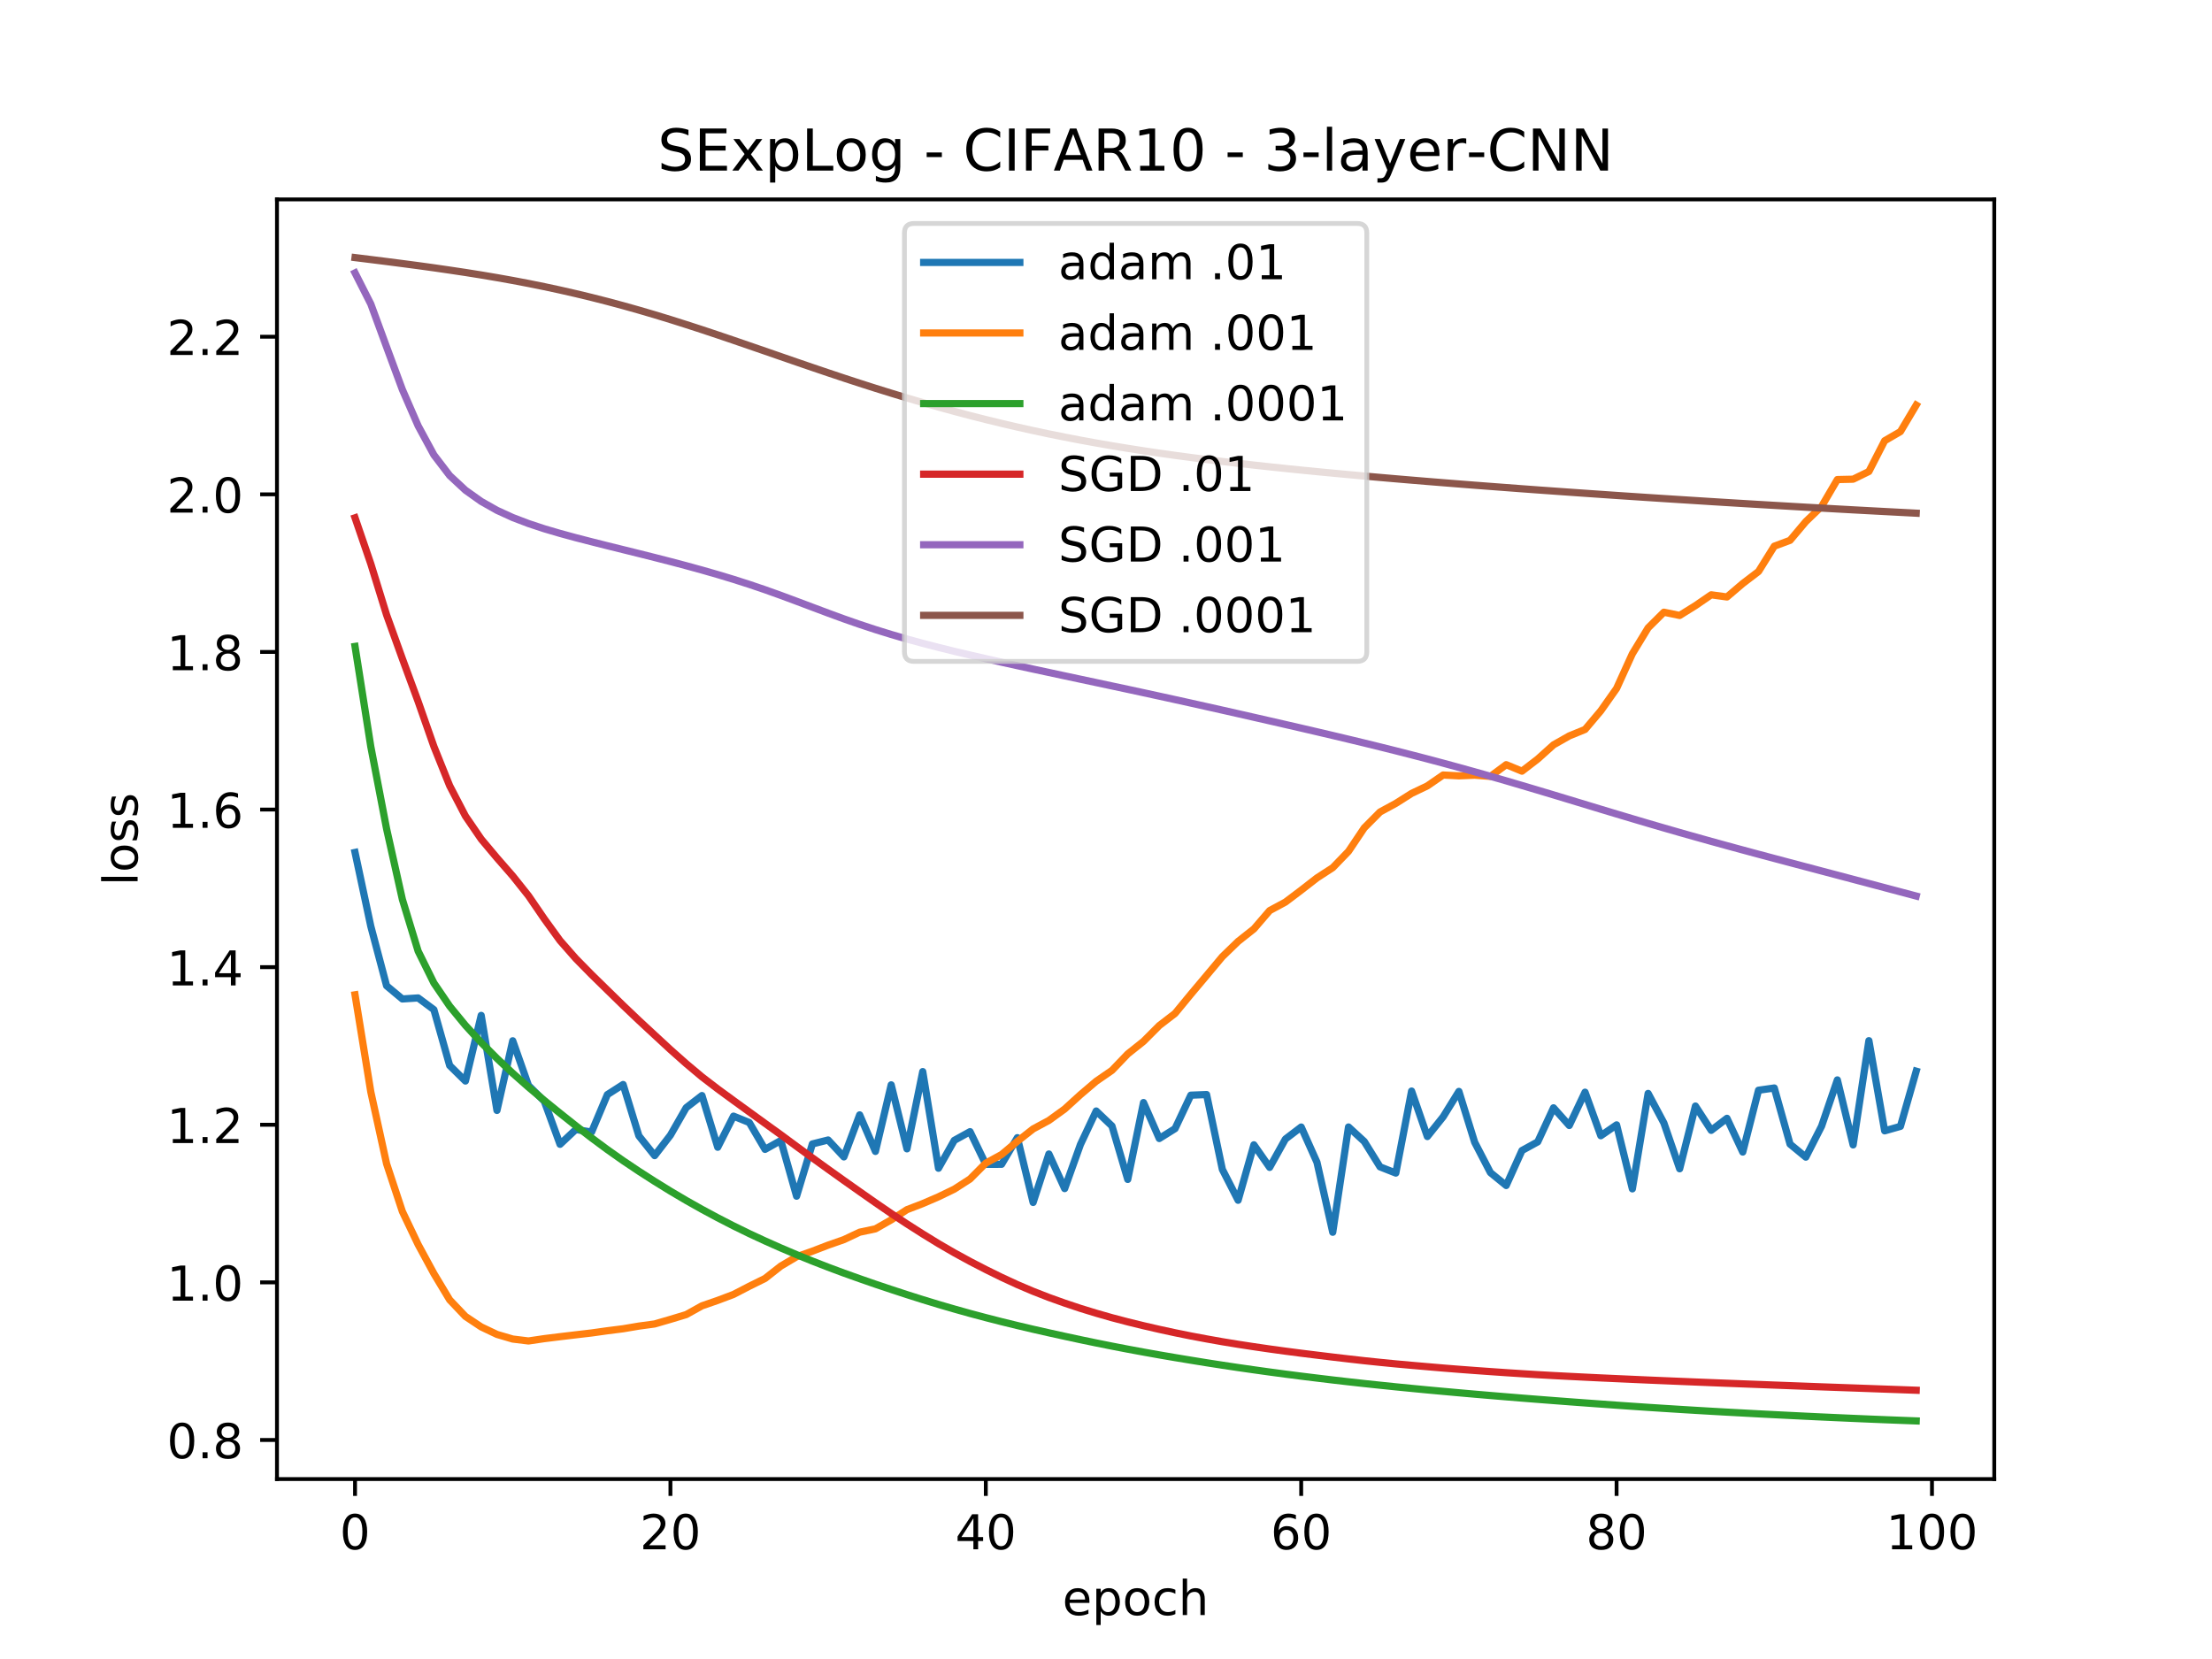 <?xml version="1.0" encoding="utf-8" standalone="no"?>
<!DOCTYPE svg PUBLIC "-//W3C//DTD SVG 1.1//EN"
  "http://www.w3.org/Graphics/SVG/1.1/DTD/svg11.dtd">
<!-- Created with matplotlib (http://matplotlib.org/) -->
<svg height="345pt" version="1.1" viewBox="0 0 460 345" width="460pt" xmlns="http://www.w3.org/2000/svg" xmlns:xlink="http://www.w3.org/1999/xlink">
 <defs>
  <style type="text/css">
*{stroke-linecap:butt;stroke-linejoin:round;}
  </style>
 </defs>
 <g id="figure_1">
  <g id="patch_1">
   <path d="M 0 345.6 
L 460.8 345.6 
L 460.8 0 
L 0 0 
z
" style="fill:#ffffff;"/>
  </g>
  <g id="axes_1">
   <g id="patch_2">
    <path d="M 57.6 307.584 
L 414.72 307.584 
L 414.72 41.472 
L 57.6 41.472 
z
" style="fill:#ffffff;"/>
   </g>
   <g id="matplotlib.axis_1">
    <g id="xtick_1">
     <g id="line2d_1">
      <defs>
       <path d="M 0 0 
L 0 3.5 
" id="m1a4df309e3" style="stroke:#000000;stroke-width:0.8;"/>
      </defs>
      <g>
       <use style="stroke:#000000;stroke-width:0.8;" x="73.833" xlink:href="#m1a4df309e3" y="307.584"/>
      </g>
     </g>
     <g id="text_1">
      <!-- 0 -->
      <defs>
       <path d="M 31.781 66.406 
Q 24.172 66.406 20.328 58.906 
Q 16.5 51.422 16.5 36.375 
Q 16.5 21.391 20.328 13.891 
Q 24.172 6.391 31.781 6.391 
Q 39.453 6.391 43.281 13.891 
Q 47.125 21.391 47.125 36.375 
Q 47.125 51.422 43.281 58.906 
Q 39.453 66.406 31.781 66.406 
z
M 31.781 74.219 
Q 44.047 74.219 50.516 64.516 
Q 56.984 54.828 56.984 36.375 
Q 56.984 17.969 50.516 8.266 
Q 44.047 -1.422 31.781 -1.422 
Q 19.531 -1.422 13.062 8.266 
Q 6.594 17.969 6.594 36.375 
Q 6.594 54.828 13.062 64.516 
Q 19.531 74.219 31.781 74.219 
z
" id="DejaVuSans-30"/>
      </defs>
      <g transform="translate(70.651 322.182)scale(0.1 -0.1)">
       <use xlink:href="#DejaVuSans-30"/>
      </g>
     </g>
    </g>
    <g id="xtick_2">
     <g id="line2d_2">
      <g>
       <use style="stroke:#000000;stroke-width:0.8;" x="139.42" xlink:href="#m1a4df309e3" y="307.584"/>
      </g>
     </g>
     <g id="text_2">
      <!-- 20 -->
      <defs>
       <path d="M 19.188 8.297 
L 53.609 8.297 
L 53.609 0 
L 7.328 0 
L 7.328 8.297 
Q 12.938 14.109 22.625 23.891 
Q 32.328 33.688 34.812 36.531 
Q 39.547 41.844 41.422 45.531 
Q 43.312 49.219 43.312 52.781 
Q 43.312 58.594 39.234 62.25 
Q 35.156 65.922 28.609 65.922 
Q 23.969 65.922 18.812 64.312 
Q 13.672 62.703 7.812 59.422 
L 7.812 69.391 
Q 13.766 71.781 18.938 73 
Q 24.125 74.219 28.422 74.219 
Q 39.75 74.219 46.484 68.547 
Q 53.219 62.891 53.219 53.422 
Q 53.219 48.922 51.531 44.891 
Q 49.859 40.875 45.406 35.406 
Q 44.188 33.984 37.641 27.219 
Q 31.109 20.453 19.188 8.297 
z
" id="DejaVuSans-32"/>
      </defs>
      <g transform="translate(133.057 322.182)scale(0.1 -0.1)">
       <use xlink:href="#DejaVuSans-32"/>
       <use x="63.623" xlink:href="#DejaVuSans-30"/>
      </g>
     </g>
    </g>
    <g id="xtick_3">
     <g id="line2d_3">
      <g>
       <use style="stroke:#000000;stroke-width:0.8;" x="205.006" xlink:href="#m1a4df309e3" y="307.584"/>
      </g>
     </g>
     <g id="text_3">
      <!-- 40 -->
      <defs>
       <path d="M 37.797 64.312 
L 12.891 25.391 
L 37.797 25.391 
z
M 35.203 72.906 
L 47.609 72.906 
L 47.609 25.391 
L 58.016 25.391 
L 58.016 17.188 
L 47.609 17.188 
L 47.609 0 
L 37.797 0 
L 37.797 17.188 
L 4.891 17.188 
L 4.891 26.703 
z
" id="DejaVuSans-34"/>
      </defs>
      <g transform="translate(198.644 322.182)scale(0.1 -0.1)">
       <use xlink:href="#DejaVuSans-34"/>
       <use x="63.623" xlink:href="#DejaVuSans-30"/>
      </g>
     </g>
    </g>
    <g id="xtick_4">
     <g id="line2d_4">
      <g>
       <use style="stroke:#000000;stroke-width:0.8;" x="270.593" xlink:href="#m1a4df309e3" y="307.584"/>
      </g>
     </g>
     <g id="text_4">
      <!-- 60 -->
      <defs>
       <path d="M 33.016 40.375 
Q 26.375 40.375 22.484 35.828 
Q 18.609 31.297 18.609 23.391 
Q 18.609 15.531 22.484 10.953 
Q 26.375 6.391 33.016 6.391 
Q 39.656 6.391 43.531 10.953 
Q 47.406 15.531 47.406 23.391 
Q 47.406 31.297 43.531 35.828 
Q 39.656 40.375 33.016 40.375 
z
M 52.594 71.297 
L 52.594 62.312 
Q 48.875 64.062 45.094 64.984 
Q 41.312 65.922 37.594 65.922 
Q 27.828 65.922 22.672 59.328 
Q 17.531 52.734 16.797 39.406 
Q 19.672 43.656 24.016 45.922 
Q 28.375 48.188 33.594 48.188 
Q 44.578 48.188 50.953 41.516 
Q 57.328 34.859 57.328 23.391 
Q 57.328 12.156 50.688 5.359 
Q 44.047 -1.422 33.016 -1.422 
Q 20.359 -1.422 13.672 8.266 
Q 6.984 17.969 6.984 36.375 
Q 6.984 53.656 15.188 63.938 
Q 23.391 74.219 37.203 74.219 
Q 40.922 74.219 44.703 73.484 
Q 48.484 72.75 52.594 71.297 
z
" id="DejaVuSans-36"/>
      </defs>
      <g transform="translate(264.231 322.182)scale(0.1 -0.1)">
       <use xlink:href="#DejaVuSans-36"/>
       <use x="63.623" xlink:href="#DejaVuSans-30"/>
      </g>
     </g>
    </g>
    <g id="xtick_5">
     <g id="line2d_5">
      <g>
       <use style="stroke:#000000;stroke-width:0.8;" x="336.18" xlink:href="#m1a4df309e3" y="307.584"/>
      </g>
     </g>
     <g id="text_5">
      <!-- 80 -->
      <defs>
       <path d="M 31.781 34.625 
Q 24.75 34.625 20.719 30.859 
Q 16.703 27.094 16.703 20.516 
Q 16.703 13.922 20.719 10.156 
Q 24.75 6.391 31.781 6.391 
Q 38.812 6.391 42.859 10.172 
Q 46.922 13.969 46.922 20.516 
Q 46.922 27.094 42.891 30.859 
Q 38.875 34.625 31.781 34.625 
z
M 21.922 38.812 
Q 15.578 40.375 12.031 44.719 
Q 8.5 49.078 8.5 55.328 
Q 8.5 64.062 14.719 69.141 
Q 20.953 74.219 31.781 74.219 
Q 42.672 74.219 48.875 69.141 
Q 55.078 64.062 55.078 55.328 
Q 55.078 49.078 51.531 44.719 
Q 48 40.375 41.703 38.812 
Q 48.828 37.156 52.797 32.312 
Q 56.781 27.484 56.781 20.516 
Q 56.781 9.906 50.312 4.234 
Q 43.844 -1.422 31.781 -1.422 
Q 19.734 -1.422 13.25 4.234 
Q 6.781 9.906 6.781 20.516 
Q 6.781 27.484 10.781 32.312 
Q 14.797 37.156 21.922 38.812 
z
M 18.312 54.391 
Q 18.312 48.734 21.844 45.562 
Q 25.391 42.391 31.781 42.391 
Q 38.141 42.391 41.719 45.562 
Q 45.312 48.734 45.312 54.391 
Q 45.312 60.062 41.719 63.234 
Q 38.141 66.406 31.781 66.406 
Q 25.391 66.406 21.844 63.234 
Q 18.312 60.062 18.312 54.391 
z
" id="DejaVuSans-38"/>
      </defs>
      <g transform="translate(329.817 322.182)scale(0.1 -0.1)">
       <use xlink:href="#DejaVuSans-38"/>
       <use x="63.623" xlink:href="#DejaVuSans-30"/>
      </g>
     </g>
    </g>
    <g id="xtick_6">
     <g id="line2d_6">
      <g>
       <use style="stroke:#000000;stroke-width:0.8;" x="401.767" xlink:href="#m1a4df309e3" y="307.584"/>
      </g>
     </g>
     <g id="text_6">
      <!-- 100 -->
      <defs>
       <path d="M 12.406 8.297 
L 28.516 8.297 
L 28.516 63.922 
L 10.984 60.406 
L 10.984 69.391 
L 28.422 72.906 
L 38.281 72.906 
L 38.281 8.297 
L 54.391 8.297 
L 54.391 0 
L 12.406 0 
z
" id="DejaVuSans-31"/>
      </defs>
      <g transform="translate(392.223 322.182)scale(0.1 -0.1)">
       <use xlink:href="#DejaVuSans-31"/>
       <use x="63.623" xlink:href="#DejaVuSans-30"/>
       <use x="127.246" xlink:href="#DejaVuSans-30"/>
      </g>
     </g>
    </g>
    <g id="text_7">
     <!-- epoch -->
     <defs>
      <path d="M 56.203 29.594 
L 56.203 25.203 
L 14.891 25.203 
Q 15.484 15.922 20.484 11.062 
Q 25.484 6.203 34.422 6.203 
Q 39.594 6.203 44.453 7.469 
Q 49.312 8.734 54.109 11.281 
L 54.109 2.781 
Q 49.266 0.734 44.188 -0.344 
Q 39.109 -1.422 33.891 -1.422 
Q 20.797 -1.422 13.156 6.188 
Q 5.516 13.812 5.516 26.812 
Q 5.516 40.234 12.766 48.109 
Q 20.016 56 32.328 56 
Q 43.359 56 49.781 48.891 
Q 56.203 41.797 56.203 29.594 
z
M 47.219 32.234 
Q 47.125 39.594 43.094 43.984 
Q 39.062 48.391 32.422 48.391 
Q 24.906 48.391 20.391 44.141 
Q 15.875 39.891 15.188 32.172 
z
" id="DejaVuSans-65"/>
      <path d="M 18.109 8.203 
L 18.109 -20.797 
L 9.078 -20.797 
L 9.078 54.688 
L 18.109 54.688 
L 18.109 46.391 
Q 20.953 51.266 25.266 53.625 
Q 29.594 56 35.594 56 
Q 45.562 56 51.781 48.094 
Q 58.016 40.188 58.016 27.297 
Q 58.016 14.406 51.781 6.484 
Q 45.562 -1.422 35.594 -1.422 
Q 29.594 -1.422 25.266 0.953 
Q 20.953 3.328 18.109 8.203 
z
M 48.688 27.297 
Q 48.688 37.203 44.609 42.844 
Q 40.531 48.484 33.406 48.484 
Q 26.266 48.484 22.188 42.844 
Q 18.109 37.203 18.109 27.297 
Q 18.109 17.391 22.188 11.75 
Q 26.266 6.109 33.406 6.109 
Q 40.531 6.109 44.609 11.75 
Q 48.688 17.391 48.688 27.297 
z
" id="DejaVuSans-70"/>
      <path d="M 30.609 48.391 
Q 23.391 48.391 19.188 42.75 
Q 14.984 37.109 14.984 27.297 
Q 14.984 17.484 19.156 11.844 
Q 23.344 6.203 30.609 6.203 
Q 37.797 6.203 41.984 11.859 
Q 46.188 17.531 46.188 27.297 
Q 46.188 37.016 41.984 42.703 
Q 37.797 48.391 30.609 48.391 
z
M 30.609 56 
Q 42.328 56 49.016 48.375 
Q 55.719 40.766 55.719 27.297 
Q 55.719 13.875 49.016 6.219 
Q 42.328 -1.422 30.609 -1.422 
Q 18.844 -1.422 12.172 6.219 
Q 5.516 13.875 5.516 27.297 
Q 5.516 40.766 12.172 48.375 
Q 18.844 56 30.609 56 
z
" id="DejaVuSans-6f"/>
      <path d="M 48.781 52.594 
L 48.781 44.188 
Q 44.969 46.297 41.141 47.344 
Q 37.312 48.391 33.406 48.391 
Q 24.656 48.391 19.812 42.844 
Q 14.984 37.312 14.984 27.297 
Q 14.984 17.281 19.812 11.734 
Q 24.656 6.203 33.406 6.203 
Q 37.312 6.203 41.141 7.25 
Q 44.969 8.297 48.781 10.406 
L 48.781 2.094 
Q 45.016 0.344 40.984 -0.531 
Q 36.969 -1.422 32.422 -1.422 
Q 20.062 -1.422 12.781 6.344 
Q 5.516 14.109 5.516 27.297 
Q 5.516 40.672 12.859 48.328 
Q 20.219 56 33.016 56 
Q 37.156 56 41.109 55.141 
Q 45.062 54.297 48.781 52.594 
z
" id="DejaVuSans-63"/>
      <path d="M 54.891 33.016 
L 54.891 0 
L 45.906 0 
L 45.906 32.719 
Q 45.906 40.484 42.875 44.328 
Q 39.844 48.188 33.797 48.188 
Q 26.516 48.188 22.312 43.547 
Q 18.109 38.922 18.109 30.906 
L 18.109 0 
L 9.078 0 
L 9.078 75.984 
L 18.109 75.984 
L 18.109 46.188 
Q 21.344 51.125 25.703 53.562 
Q 30.078 56 35.797 56 
Q 45.219 56 50.047 50.172 
Q 54.891 44.344 54.891 33.016 
z
" id="DejaVuSans-68"/>
     </defs>
     <g transform="translate(220.932 335.861)scale(0.1 -0.1)">
      <use xlink:href="#DejaVuSans-65"/>
      <use x="61.523" xlink:href="#DejaVuSans-70"/>
      <use x="125" xlink:href="#DejaVuSans-6f"/>
      <use x="186.182" xlink:href="#DejaVuSans-63"/>
      <use x="241.162" xlink:href="#DejaVuSans-68"/>
     </g>
    </g>
   </g>
   <g id="matplotlib.axis_2">
    <g id="ytick_1">
     <g id="line2d_7">
      <defs>
       <path d="M 0 0 
L -3.5 0 
" id="m8716717cbb" style="stroke:#000000;stroke-width:0.8;"/>
      </defs>
      <g>
       <use style="stroke:#000000;stroke-width:0.8;" x="57.6" xlink:href="#m8716717cbb" y="299.454"/>
      </g>
     </g>
     <g id="text_8">
      <!-- 0.8 -->
      <defs>
       <path d="M 10.688 12.406 
L 21 12.406 
L 21 0 
L 10.688 0 
z
" id="DejaVuSans-2e"/>
      </defs>
      <g transform="translate(34.697 303.253)scale(0.1 -0.1)">
       <use xlink:href="#DejaVuSans-30"/>
       <use x="63.623" xlink:href="#DejaVuSans-2e"/>
       <use x="95.41" xlink:href="#DejaVuSans-38"/>
      </g>
     </g>
    </g>
    <g id="ytick_2">
     <g id="line2d_8">
      <g>
       <use style="stroke:#000000;stroke-width:0.8;" x="57.6" xlink:href="#m8716717cbb" y="266.678"/>
      </g>
     </g>
     <g id="text_9">
      <!-- 1.0 -->
      <g transform="translate(34.697 270.477)scale(0.1 -0.1)">
       <use xlink:href="#DejaVuSans-31"/>
       <use x="63.623" xlink:href="#DejaVuSans-2e"/>
       <use x="95.41" xlink:href="#DejaVuSans-30"/>
      </g>
     </g>
    </g>
    <g id="ytick_3">
     <g id="line2d_9">
      <g>
       <use style="stroke:#000000;stroke-width:0.8;" x="57.6" xlink:href="#m8716717cbb" y="233.902"/>
      </g>
     </g>
     <g id="text_10">
      <!-- 1.2 -->
      <g transform="translate(34.697 237.701)scale(0.1 -0.1)">
       <use xlink:href="#DejaVuSans-31"/>
       <use x="63.623" xlink:href="#DejaVuSans-2e"/>
       <use x="95.41" xlink:href="#DejaVuSans-32"/>
      </g>
     </g>
    </g>
    <g id="ytick_4">
     <g id="line2d_10">
      <g>
       <use style="stroke:#000000;stroke-width:0.8;" x="57.6" xlink:href="#m8716717cbb" y="201.126"/>
      </g>
     </g>
     <g id="text_11">
      <!-- 1.4 -->
      <g transform="translate(34.697 204.925)scale(0.1 -0.1)">
       <use xlink:href="#DejaVuSans-31"/>
       <use x="63.623" xlink:href="#DejaVuSans-2e"/>
       <use x="95.41" xlink:href="#DejaVuSans-34"/>
      </g>
     </g>
    </g>
    <g id="ytick_5">
     <g id="line2d_11">
      <g>
       <use style="stroke:#000000;stroke-width:0.8;" x="57.6" xlink:href="#m8716717cbb" y="168.35"/>
      </g>
     </g>
     <g id="text_12">
      <!-- 1.6 -->
      <g transform="translate(34.697 172.149)scale(0.1 -0.1)">
       <use xlink:href="#DejaVuSans-31"/>
       <use x="63.623" xlink:href="#DejaVuSans-2e"/>
       <use x="95.41" xlink:href="#DejaVuSans-36"/>
      </g>
     </g>
    </g>
    <g id="ytick_6">
     <g id="line2d_12">
      <g>
       <use style="stroke:#000000;stroke-width:0.8;" x="57.6" xlink:href="#m8716717cbb" y="135.574"/>
      </g>
     </g>
     <g id="text_13">
      <!-- 1.8 -->
      <g transform="translate(34.697 139.374)scale(0.1 -0.1)">
       <use xlink:href="#DejaVuSans-31"/>
       <use x="63.623" xlink:href="#DejaVuSans-2e"/>
       <use x="95.41" xlink:href="#DejaVuSans-38"/>
      </g>
     </g>
    </g>
    <g id="ytick_7">
     <g id="line2d_13">
      <g>
       <use style="stroke:#000000;stroke-width:0.8;" x="57.6" xlink:href="#m8716717cbb" y="102.798"/>
      </g>
     </g>
     <g id="text_14">
      <!-- 2.0 -->
      <g transform="translate(34.697 106.598)scale(0.1 -0.1)">
       <use xlink:href="#DejaVuSans-32"/>
       <use x="63.623" xlink:href="#DejaVuSans-2e"/>
       <use x="95.41" xlink:href="#DejaVuSans-30"/>
      </g>
     </g>
    </g>
    <g id="ytick_8">
     <g id="line2d_14">
      <g>
       <use style="stroke:#000000;stroke-width:0.8;" x="57.6" xlink:href="#m8716717cbb" y="70.023"/>
      </g>
     </g>
     <g id="text_15">
      <!-- 2.2 -->
      <g transform="translate(34.697 73.822)scale(0.1 -0.1)">
       <use xlink:href="#DejaVuSans-32"/>
       <use x="63.623" xlink:href="#DejaVuSans-2e"/>
       <use x="95.41" xlink:href="#DejaVuSans-32"/>
      </g>
     </g>
    </g>
    <g id="text_16">
     <!-- loss -->
     <defs>
      <path d="M 9.422 75.984 
L 18.406 75.984 
L 18.406 0 
L 9.422 0 
z
" id="DejaVuSans-6c"/>
      <path d="M 44.281 53.078 
L 44.281 44.578 
Q 40.484 46.531 36.375 47.5 
Q 32.281 48.484 27.875 48.484 
Q 21.188 48.484 17.844 46.438 
Q 14.5 44.391 14.5 40.281 
Q 14.5 37.156 16.891 35.375 
Q 19.281 33.594 26.516 31.984 
L 29.594 31.297 
Q 39.156 29.25 43.188 25.516 
Q 47.219 21.781 47.219 15.094 
Q 47.219 7.469 41.188 3.016 
Q 35.156 -1.422 24.609 -1.422 
Q 20.219 -1.422 15.453 -0.562 
Q 10.688 0.297 5.422 2 
L 5.422 11.281 
Q 10.406 8.688 15.234 7.391 
Q 20.062 6.109 24.812 6.109 
Q 31.156 6.109 34.562 8.281 
Q 37.984 10.453 37.984 14.406 
Q 37.984 18.062 35.516 20.016 
Q 33.062 21.969 24.703 23.781 
L 21.578 24.516 
Q 13.234 26.266 9.516 29.906 
Q 5.812 33.547 5.812 39.891 
Q 5.812 47.609 11.281 51.797 
Q 16.75 56 26.812 56 
Q 31.781 56 36.172 55.266 
Q 40.578 54.547 44.281 53.078 
z
" id="DejaVuSans-73"/>
     </defs>
     <g transform="translate(28.617 184.186)rotate(-90)scale(0.1 -0.1)">
      <use xlink:href="#DejaVuSans-6c"/>
      <use x="27.783" xlink:href="#DejaVuSans-6f"/>
      <use x="88.965" xlink:href="#DejaVuSans-73"/>
      <use x="141.064" xlink:href="#DejaVuSans-73"/>
     </g>
    </g>
   </g>
   <g id="line2d_15">
    <path clip-path="url(#p2139966103)" d="M 73.833 177.268 
L 77.112 192.624 
L 80.391 204.999 
L 83.671 207.74 
L 86.95 207.528 
L 90.229 209.965 
L 93.509 221.579 
L 96.788 224.807 
L 100.067 211.158 
L 103.347 230.92 
L 106.626 216.437 
L 109.905 225.737 
L 113.185 229.001 
L 116.464 237.968 
L 119.743 234.886 
L 123.023 235.421 
L 126.302 227.634 
L 129.581 225.53 
L 132.861 236.214 
L 136.14 240.318 
L 139.42 236.07 
L 142.699 230.351 
L 145.978 227.826 
L 149.258 238.579 
L 152.537 232.107 
L 155.816 233.435 
L 159.096 239.021 
L 162.375 237.181 
L 165.654 248.755 
L 168.934 237.893 
L 172.213 237.069 
L 175.492 240.586 
L 178.772 231.847 
L 182.051 239.443 
L 185.33 225.601 
L 188.61 238.908 
L 191.889 222.844 
L 195.168 242.945 
L 198.448 237.147 
L 201.727 235.335 
L 205.006 242.128 
L 208.286 242.123 
L 211.565 236.586 
L 214.844 250.058 
L 218.124 239.977 
L 221.403 247.176 
L 224.682 238.014 
L 227.962 231.04 
L 231.241 234.16 
L 234.52 245.268 
L 237.8 229.284 
L 241.079 236.76 
L 244.358 234.709 
L 247.638 227.75 
L 250.917 227.617 
L 254.196 243.187 
L 257.476 249.604 
L 260.755 238.071 
L 264.034 242.766 
L 267.314 236.872 
L 270.593 234.372 
L 273.872 241.706 
L 277.152 256.258 
L 280.431 234.363 
L 283.71 237.382 
L 286.99 242.658 
L 290.269 243.947 
L 293.548 226.893 
L 296.828 236.351 
L 300.107 232.254 
L 303.386 226.968 
L 306.666 237.539 
L 309.945 243.856 
L 313.224 246.533 
L 316.504 239.258 
L 319.783 237.458 
L 323.062 230.378 
L 326.342 234.052 
L 329.621 227.129 
L 332.9 236.185 
L 336.18 233.923 
L 339.459 247.233 
L 342.739 227.386 
L 346.018 233.538 
L 349.297 243.056 
L 352.577 230.009 
L 355.856 235.063 
L 359.135 232.563 
L 362.415 239.576 
L 365.694 226.72 
L 368.973 226.255 
L 372.253 237.929 
L 375.532 240.632 
L 378.811 234.187 
L 382.091 224.575 
L 385.37 238.091 
L 388.649 216.415 
L 391.929 235.165 
L 395.208 234.235 
L 398.487 222.758 
" style="fill:none;stroke:#1f77b4;stroke-linecap:square;stroke-width:1.5;"/>
   </g>
   <g id="line2d_16">
    <path clip-path="url(#p2139966103)" d="M 73.833 206.878 
L 77.112 227.069 
L 80.391 242.005 
L 83.671 251.93 
L 86.95 258.804 
L 90.229 264.85 
L 93.509 270.307 
L 96.788 273.755 
L 100.067 275.94 
L 103.347 277.498 
L 106.626 278.463 
L 109.905 278.863 
L 113.185 278.378 
L 116.464 277.972 
L 119.743 277.582 
L 123.023 277.199 
L 126.302 276.739 
L 129.581 276.324 
L 132.861 275.769 
L 136.14 275.325 
L 139.42 274.37 
L 142.699 273.38 
L 145.978 271.557 
L 149.258 270.423 
L 152.537 269.186 
L 155.816 267.487 
L 159.096 265.864 
L 162.375 263.294 
L 165.654 261.348 
L 168.934 260.197 
L 172.213 258.935 
L 175.492 257.79 
L 178.772 256.242 
L 182.051 255.549 
L 185.33 253.679 
L 188.61 251.557 
L 191.889 250.295 
L 195.168 248.881 
L 198.448 247.293 
L 201.727 245.18 
L 205.006 241.882 
L 208.286 240.091 
L 211.565 237.349 
L 214.844 234.768 
L 218.124 233.003 
L 221.403 230.63 
L 224.682 227.647 
L 227.962 224.855 
L 231.241 222.593 
L 234.52 219.172 
L 237.8 216.561 
L 241.079 213.273 
L 244.358 210.75 
L 247.638 206.766 
L 250.917 202.866 
L 254.196 198.945 
L 257.476 195.769 
L 260.755 193.176 
L 264.034 189.36 
L 267.314 187.594 
L 270.593 185.117 
L 273.872 182.57 
L 277.152 180.441 
L 280.431 177.041 
L 283.71 172.156 
L 286.99 168.855 
L 290.269 167.072 
L 293.548 164.996 
L 296.828 163.429 
L 300.107 161.171 
L 303.386 161.341 
L 306.666 161.206 
L 309.945 161.455 
L 313.224 159.019 
L 316.504 160.368 
L 319.783 157.845 
L 323.062 154.896 
L 326.342 153.036 
L 329.621 151.697 
L 332.9 147.812 
L 336.18 143.164 
L 339.459 135.953 
L 342.739 130.566 
L 346.018 127.313 
L 349.297 127.988 
L 352.577 125.946 
L 355.856 123.695 
L 359.135 124.145 
L 362.415 121.347 
L 365.694 118.847 
L 368.973 113.585 
L 372.253 112.365 
L 375.532 108.471 
L 378.811 105.319 
L 382.091 99.726 
L 385.37 99.652 
L 388.649 98.051 
L 391.929 91.654 
L 395.208 89.751 
L 398.487 84.246 
" style="fill:none;stroke:#ff7f0e;stroke-linecap:square;stroke-width:1.5;"/>
   </g>
   <g id="line2d_17">
    <path clip-path="url(#p2139966103)" d="M 73.833 134.423 
L 77.112 155.274 
L 80.391 172.346 
L 83.671 187.024 
L 86.95 197.788 
L 90.229 204.424 
L 93.509 209.237 
L 96.788 213.231 
L 100.067 216.804 
L 103.347 220.105 
L 106.626 223.19 
L 109.905 226.088 
L 113.185 228.843 
L 116.464 231.504 
L 119.743 234.108 
L 123.023 236.637 
L 126.302 239.065 
L 129.581 241.377 
L 132.861 243.572 
L 136.14 245.68 
L 139.42 247.706 
L 142.699 249.643 
L 145.978 251.49 
L 149.258 253.252 
L 152.537 254.938 
L 155.816 256.539 
L 159.096 258.063 
L 162.375 259.52 
L 165.654 260.914 
L 168.934 262.248 
L 172.213 263.524 
L 175.492 264.744 
L 178.772 265.915 
L 182.051 267.054 
L 185.33 268.152 
L 188.61 269.226 
L 191.889 270.265 
L 195.168 271.264 
L 198.448 272.22 
L 201.727 273.139 
L 205.006 274.013 
L 208.286 274.852 
L 211.565 275.654 
L 214.844 276.427 
L 218.124 277.169 
L 221.403 277.89 
L 224.682 278.597 
L 227.962 279.277 
L 231.241 279.934 
L 234.52 280.567 
L 237.8 281.172 
L 241.079 281.759 
L 244.358 282.32 
L 247.638 282.861 
L 250.917 283.392 
L 254.196 283.901 
L 257.476 284.393 
L 260.755 284.862 
L 264.034 285.319 
L 267.314 285.758 
L 270.593 286.178 
L 273.872 286.58 
L 277.152 286.975 
L 280.431 287.353 
L 283.71 287.716 
L 286.99 288.062 
L 290.269 288.401 
L 293.548 288.724 
L 296.828 289.039 
L 300.107 289.341 
L 303.386 289.636 
L 306.666 289.924 
L 309.945 290.203 
L 313.224 290.476 
L 316.504 290.744 
L 319.783 291.002 
L 323.062 291.255 
L 326.342 291.504 
L 329.621 291.746 
L 332.9 291.985 
L 336.18 292.219 
L 339.459 292.446 
L 342.739 292.669 
L 346.018 292.88 
L 349.297 293.087 
L 352.577 293.287 
L 355.856 293.479 
L 359.135 293.665 
L 362.415 293.841 
L 365.694 294.019 
L 368.973 294.187 
L 372.253 294.351 
L 375.532 294.512 
L 378.811 294.668 
L 382.091 294.816 
L 385.37 294.962 
L 388.649 295.102 
L 391.929 295.236 
L 395.208 295.364 
L 398.487 295.488 
" style="fill:none;stroke:#2ca02c;stroke-linecap:square;stroke-width:1.5;"/>
   </g>
   <g id="line2d_18">
    <path clip-path="url(#p2139966103)" d="M 73.833 107.679 
L 77.112 117.256 
L 80.391 127.864 
L 83.671 136.97 
L 86.95 145.875 
L 90.229 155.228 
L 93.509 163.393 
L 96.788 169.702 
L 100.067 174.493 
L 103.347 178.408 
L 106.626 182.163 
L 109.905 186.281 
L 113.185 191.078 
L 116.464 195.602 
L 119.743 199.338 
L 123.023 202.673 
L 126.302 205.886 
L 129.581 209.085 
L 132.861 212.207 
L 136.14 215.248 
L 139.42 218.281 
L 142.699 221.191 
L 145.978 223.941 
L 149.258 226.455 
L 152.537 228.856 
L 155.816 231.229 
L 159.096 233.612 
L 162.375 235.975 
L 165.654 238.399 
L 168.934 240.787 
L 172.213 243.15 
L 175.492 245.493 
L 178.772 247.806 
L 182.051 250.105 
L 185.33 252.352 
L 188.61 254.521 
L 191.889 256.609 
L 195.168 258.625 
L 198.448 260.525 
L 201.727 262.318 
L 205.006 264.011 
L 208.286 265.624 
L 211.565 267.141 
L 214.844 268.536 
L 218.124 269.815 
L 221.403 270.989 
L 224.682 272.083 
L 227.962 273.09 
L 231.241 274.028 
L 234.52 274.889 
L 237.8 275.692 
L 241.079 276.446 
L 244.358 277.157 
L 247.638 277.821 
L 250.917 278.436 
L 254.196 279.018 
L 257.476 279.555 
L 260.755 280.057 
L 264.034 280.534 
L 267.314 280.983 
L 270.593 281.409 
L 273.872 281.813 
L 277.152 282.213 
L 280.431 282.597 
L 283.71 282.967 
L 286.99 283.308 
L 290.269 283.631 
L 293.548 283.928 
L 296.828 284.21 
L 300.107 284.491 
L 303.386 284.753 
L 306.666 284.997 
L 309.945 285.232 
L 313.224 285.457 
L 316.504 285.669 
L 319.783 285.872 
L 323.062 286.055 
L 326.342 286.225 
L 329.621 286.388 
L 332.9 286.546 
L 336.18 286.696 
L 339.459 286.842 
L 342.739 286.989 
L 346.018 287.127 
L 349.297 287.263 
L 352.577 287.398 
L 355.856 287.529 
L 359.135 287.657 
L 362.415 287.783 
L 365.694 287.907 
L 368.973 288.034 
L 372.253 288.156 
L 375.532 288.28 
L 378.811 288.403 
L 382.091 288.52 
L 385.37 288.636 
L 388.649 288.754 
L 391.929 288.874 
L 395.208 288.99 
L 398.487 289.11 
" style="fill:none;stroke:#d62728;stroke-linecap:square;stroke-width:1.5;"/>
   </g>
   <g id="line2d_19">
    <path clip-path="url(#p2139966103)" d="M 73.833 56.753 
L 77.112 63.225 
L 80.391 72.15 
L 83.671 81.013 
L 86.95 88.547 
L 90.229 94.602 
L 93.509 98.89 
L 96.788 101.942 
L 100.067 104.272 
L 103.347 106.126 
L 106.626 107.625 
L 109.905 108.877 
L 113.185 109.961 
L 116.464 110.925 
L 119.743 111.818 
L 123.023 112.663 
L 126.302 113.49 
L 129.581 114.301 
L 132.861 115.113 
L 136.14 115.937 
L 139.42 116.777 
L 142.699 117.644 
L 145.978 118.545 
L 149.258 119.485 
L 152.537 120.477 
L 155.816 121.528 
L 159.096 122.64 
L 162.375 123.814 
L 165.654 125.033 
L 168.934 126.268 
L 172.213 127.499 
L 175.492 128.7 
L 178.772 129.845 
L 182.051 130.926 
L 185.33 131.941 
L 188.61 132.892 
L 191.889 133.786 
L 195.168 134.631 
L 198.448 135.444 
L 201.727 136.219 
L 205.006 136.972 
L 208.286 137.708 
L 211.565 138.43 
L 214.844 139.143 
L 218.124 139.845 
L 221.403 140.548 
L 224.682 141.247 
L 227.962 141.946 
L 231.241 142.646 
L 234.52 143.346 
L 237.8 144.055 
L 241.079 144.767 
L 244.358 145.486 
L 247.638 146.209 
L 250.917 146.942 
L 254.196 147.676 
L 257.476 148.416 
L 260.755 149.163 
L 264.034 149.91 
L 267.314 150.662 
L 270.593 151.416 
L 273.872 152.179 
L 277.152 152.948 
L 280.431 153.727 
L 283.71 154.516 
L 286.99 155.321 
L 290.269 156.14 
L 293.548 156.977 
L 296.828 157.828 
L 300.107 158.701 
L 303.386 159.593 
L 306.666 160.503 
L 309.945 161.435 
L 313.224 162.38 
L 316.504 163.345 
L 319.783 164.319 
L 323.062 165.302 
L 326.342 166.294 
L 329.621 167.289 
L 332.9 168.284 
L 336.18 169.272 
L 339.459 170.251 
L 342.739 171.223 
L 346.018 172.179 
L 349.297 173.121 
L 352.577 174.048 
L 355.856 174.966 
L 359.135 175.869 
L 362.415 176.76 
L 365.694 177.644 
L 368.973 178.518 
L 372.253 179.39 
L 375.532 180.258 
L 378.811 181.126 
L 382.091 181.991 
L 385.37 182.861 
L 388.649 183.727 
L 391.929 184.598 
L 395.208 185.468 
L 398.487 186.337 
" style="fill:none;stroke:#9467bd;stroke-linecap:square;stroke-width:1.5;"/>
   </g>
   <g id="line2d_20">
    <path clip-path="url(#p2139966103)" d="M 73.833 53.568 
L 77.112 53.973 
L 80.391 54.384 
L 83.671 54.808 
L 86.95 55.24 
L 90.229 55.692 
L 93.509 56.169 
L 96.788 56.66 
L 100.067 57.183 
L 103.347 57.737 
L 106.626 58.323 
L 109.905 58.947 
L 113.185 59.611 
L 116.464 60.315 
L 119.743 61.062 
L 123.023 61.853 
L 126.302 62.688 
L 129.581 63.568 
L 132.861 64.489 
L 136.14 65.452 
L 139.42 66.453 
L 142.699 67.492 
L 145.978 68.555 
L 149.258 69.649 
L 152.537 70.762 
L 155.816 71.89 
L 159.096 73.021 
L 162.375 74.157 
L 165.654 75.291 
L 168.934 76.415 
L 172.213 77.526 
L 175.492 78.621 
L 178.772 79.693 
L 182.051 80.741 
L 185.33 81.761 
L 188.61 82.757 
L 191.889 83.719 
L 195.168 84.651 
L 198.448 85.55 
L 201.727 86.418 
L 205.006 87.25 
L 208.286 88.047 
L 211.565 88.812 
L 214.844 89.542 
L 218.124 90.237 
L 221.403 90.899 
L 224.682 91.53 
L 227.962 92.127 
L 231.241 92.696 
L 234.52 93.233 
L 237.8 93.745 
L 241.079 94.234 
L 244.358 94.695 
L 247.638 95.137 
L 250.917 95.56 
L 254.196 95.963 
L 257.476 96.35 
L 260.755 96.721 
L 264.034 97.079 
L 267.314 97.422 
L 270.593 97.757 
L 273.872 98.08 
L 277.152 98.392 
L 280.431 98.699 
L 283.71 98.996 
L 286.99 99.286 
L 290.269 99.57 
L 293.548 99.846 
L 296.828 100.118 
L 300.107 100.382 
L 303.386 100.644 
L 306.666 100.901 
L 309.945 101.149 
L 313.224 101.396 
L 316.504 101.644 
L 319.783 101.884 
L 323.062 102.118 
L 326.342 102.35 
L 329.621 102.579 
L 332.9 102.806 
L 336.18 103.031 
L 339.459 103.249 
L 342.739 103.466 
L 346.018 103.68 
L 349.297 103.889 
L 352.577 104.096 
L 355.856 104.304 
L 359.135 104.506 
L 362.415 104.706 
L 365.694 104.903 
L 368.973 105.095 
L 372.253 105.286 
L 375.532 105.477 
L 378.811 105.659 
L 382.091 105.844 
L 385.37 106.025 
L 388.649 106.202 
L 391.929 106.376 
L 395.208 106.549 
L 398.487 106.721 
" style="fill:none;stroke:#8c564b;stroke-linecap:square;stroke-width:1.5;"/>
   </g>
   <g id="patch_3">
    <path d="M 57.6 307.584 
L 57.6 41.472 
" style="fill:none;stroke:#000000;stroke-linecap:square;stroke-linejoin:miter;stroke-width:0.8;"/>
   </g>
   <g id="patch_4">
    <path d="M 414.72 307.584 
L 414.72 41.472 
" style="fill:none;stroke:#000000;stroke-linecap:square;stroke-linejoin:miter;stroke-width:0.8;"/>
   </g>
   <g id="patch_5">
    <path d="M 57.6 307.584 
L 414.72 307.584 
" style="fill:none;stroke:#000000;stroke-linecap:square;stroke-linejoin:miter;stroke-width:0.8;"/>
   </g>
   <g id="patch_6">
    <path d="M 57.6 41.472 
L 414.72 41.472 
" style="fill:none;stroke:#000000;stroke-linecap:square;stroke-linejoin:miter;stroke-width:0.8;"/>
   </g>
   <g id="text_17">
    <!-- SExpLog - CIFAR10 - 3-layer-CNN -->
    <defs>
     <path d="M 53.516 70.516 
L 53.516 60.891 
Q 47.906 63.578 42.922 64.891 
Q 37.938 66.219 33.297 66.219 
Q 25.25 66.219 20.875 63.094 
Q 16.5 59.969 16.5 54.203 
Q 16.5 49.359 19.406 46.891 
Q 22.312 44.438 30.422 42.922 
L 36.375 41.703 
Q 47.406 39.594 52.656 34.297 
Q 57.906 29 57.906 20.125 
Q 57.906 9.516 50.797 4.047 
Q 43.703 -1.422 29.984 -1.422 
Q 24.812 -1.422 18.969 -0.25 
Q 13.141 0.922 6.891 3.219 
L 6.891 13.375 
Q 12.891 10.016 18.656 8.297 
Q 24.422 6.594 29.984 6.594 
Q 38.422 6.594 43.016 9.906 
Q 47.609 13.234 47.609 19.391 
Q 47.609 24.75 44.312 27.781 
Q 41.016 30.812 33.5 32.328 
L 27.484 33.5 
Q 16.453 35.688 11.516 40.375 
Q 6.594 45.062 6.594 53.422 
Q 6.594 63.094 13.406 68.656 
Q 20.219 74.219 32.172 74.219 
Q 37.312 74.219 42.625 73.281 
Q 47.953 72.359 53.516 70.516 
z
" id="DejaVuSans-53"/>
     <path d="M 9.812 72.906 
L 55.906 72.906 
L 55.906 64.594 
L 19.672 64.594 
L 19.672 43.016 
L 54.391 43.016 
L 54.391 34.719 
L 19.672 34.719 
L 19.672 8.297 
L 56.781 8.297 
L 56.781 0 
L 9.812 0 
z
" id="DejaVuSans-45"/>
     <path d="M 54.891 54.688 
L 35.109 28.078 
L 55.906 0 
L 45.312 0 
L 29.391 21.484 
L 13.484 0 
L 2.875 0 
L 24.125 28.609 
L 4.688 54.688 
L 15.281 54.688 
L 29.781 35.203 
L 44.281 54.688 
z
" id="DejaVuSans-78"/>
     <path d="M 9.812 72.906 
L 19.672 72.906 
L 19.672 8.297 
L 55.172 8.297 
L 55.172 0 
L 9.812 0 
z
" id="DejaVuSans-4c"/>
     <path d="M 45.406 27.984 
Q 45.406 37.75 41.375 43.109 
Q 37.359 48.484 30.078 48.484 
Q 22.859 48.484 18.828 43.109 
Q 14.797 37.75 14.797 27.984 
Q 14.797 18.266 18.828 12.891 
Q 22.859 7.516 30.078 7.516 
Q 37.359 7.516 41.375 12.891 
Q 45.406 18.266 45.406 27.984 
z
M 54.391 6.781 
Q 54.391 -7.172 48.188 -13.984 
Q 42 -20.797 29.203 -20.797 
Q 24.469 -20.797 20.266 -20.094 
Q 16.062 -19.391 12.109 -17.922 
L 12.109 -9.188 
Q 16.062 -11.328 19.922 -12.344 
Q 23.781 -13.375 27.781 -13.375 
Q 36.625 -13.375 41.016 -8.766 
Q 45.406 -4.156 45.406 5.172 
L 45.406 9.625 
Q 42.625 4.781 38.281 2.391 
Q 33.938 0 27.875 0 
Q 17.828 0 11.672 7.656 
Q 5.516 15.328 5.516 27.984 
Q 5.516 40.672 11.672 48.328 
Q 17.828 56 27.875 56 
Q 33.938 56 38.281 53.609 
Q 42.625 51.219 45.406 46.391 
L 45.406 54.688 
L 54.391 54.688 
z
" id="DejaVuSans-67"/>
     <path id="DejaVuSans-20"/>
     <path d="M 4.891 31.391 
L 31.203 31.391 
L 31.203 23.391 
L 4.891 23.391 
z
" id="DejaVuSans-2d"/>
     <path d="M 64.406 67.281 
L 64.406 56.891 
Q 59.422 61.531 53.781 63.812 
Q 48.141 66.109 41.797 66.109 
Q 29.297 66.109 22.656 58.469 
Q 16.016 50.828 16.016 36.375 
Q 16.016 21.969 22.656 14.328 
Q 29.297 6.688 41.797 6.688 
Q 48.141 6.688 53.781 8.984 
Q 59.422 11.281 64.406 15.922 
L 64.406 5.609 
Q 59.234 2.094 53.438 0.328 
Q 47.656 -1.422 41.219 -1.422 
Q 24.656 -1.422 15.125 8.703 
Q 5.609 18.844 5.609 36.375 
Q 5.609 53.953 15.125 64.078 
Q 24.656 74.219 41.219 74.219 
Q 47.75 74.219 53.531 72.484 
Q 59.328 70.75 64.406 67.281 
z
" id="DejaVuSans-43"/>
     <path d="M 9.812 72.906 
L 19.672 72.906 
L 19.672 0 
L 9.812 0 
z
" id="DejaVuSans-49"/>
     <path d="M 9.812 72.906 
L 51.703 72.906 
L 51.703 64.594 
L 19.672 64.594 
L 19.672 43.109 
L 48.578 43.109 
L 48.578 34.812 
L 19.672 34.812 
L 19.672 0 
L 9.812 0 
z
" id="DejaVuSans-46"/>
     <path d="M 34.188 63.188 
L 20.797 26.906 
L 47.609 26.906 
z
M 28.609 72.906 
L 39.797 72.906 
L 67.578 0 
L 57.328 0 
L 50.688 18.703 
L 17.828 18.703 
L 11.188 0 
L 0.781 0 
z
" id="DejaVuSans-41"/>
     <path d="M 44.391 34.188 
Q 47.562 33.109 50.562 29.594 
Q 53.562 26.078 56.594 19.922 
L 66.609 0 
L 56 0 
L 46.688 18.703 
Q 43.062 26.031 39.672 28.422 
Q 36.281 30.812 30.422 30.812 
L 19.672 30.812 
L 19.672 0 
L 9.812 0 
L 9.812 72.906 
L 32.078 72.906 
Q 44.578 72.906 50.734 67.672 
Q 56.891 62.453 56.891 51.906 
Q 56.891 45.016 53.688 40.469 
Q 50.484 35.938 44.391 34.188 
z
M 19.672 64.797 
L 19.672 38.922 
L 32.078 38.922 
Q 39.203 38.922 42.844 42.219 
Q 46.484 45.516 46.484 51.906 
Q 46.484 58.297 42.844 61.547 
Q 39.203 64.797 32.078 64.797 
z
" id="DejaVuSans-52"/>
     <path d="M 40.578 39.312 
Q 47.656 37.797 51.625 33 
Q 55.609 28.219 55.609 21.188 
Q 55.609 10.406 48.188 4.484 
Q 40.766 -1.422 27.094 -1.422 
Q 22.516 -1.422 17.656 -0.516 
Q 12.797 0.391 7.625 2.203 
L 7.625 11.719 
Q 11.719 9.328 16.594 8.109 
Q 21.484 6.891 26.812 6.891 
Q 36.078 6.891 40.938 10.547 
Q 45.797 14.203 45.797 21.188 
Q 45.797 27.641 41.281 31.266 
Q 36.766 34.906 28.719 34.906 
L 20.219 34.906 
L 20.219 43.016 
L 29.109 43.016 
Q 36.375 43.016 40.234 45.922 
Q 44.094 48.828 44.094 54.297 
Q 44.094 59.906 40.109 62.906 
Q 36.141 65.922 28.719 65.922 
Q 24.656 65.922 20.016 65.031 
Q 15.375 64.156 9.812 62.312 
L 9.812 71.094 
Q 15.438 72.656 20.344 73.438 
Q 25.25 74.219 29.594 74.219 
Q 40.828 74.219 47.359 69.109 
Q 53.906 64.016 53.906 55.328 
Q 53.906 49.266 50.438 45.094 
Q 46.969 40.922 40.578 39.312 
z
" id="DejaVuSans-33"/>
     <path d="M 34.281 27.484 
Q 23.391 27.484 19.188 25 
Q 14.984 22.516 14.984 16.5 
Q 14.984 11.719 18.141 8.906 
Q 21.297 6.109 26.703 6.109 
Q 34.188 6.109 38.703 11.406 
Q 43.219 16.703 43.219 25.484 
L 43.219 27.484 
z
M 52.203 31.203 
L 52.203 0 
L 43.219 0 
L 43.219 8.297 
Q 40.141 3.328 35.547 0.953 
Q 30.953 -1.422 24.312 -1.422 
Q 15.922 -1.422 10.953 3.297 
Q 6 8.016 6 15.922 
Q 6 25.141 12.172 29.828 
Q 18.359 34.516 30.609 34.516 
L 43.219 34.516 
L 43.219 35.406 
Q 43.219 41.609 39.141 45 
Q 35.062 48.391 27.688 48.391 
Q 23 48.391 18.547 47.266 
Q 14.109 46.141 10.016 43.891 
L 10.016 52.203 
Q 14.938 54.109 19.578 55.047 
Q 24.219 56 28.609 56 
Q 40.484 56 46.344 49.844 
Q 52.203 43.703 52.203 31.203 
z
" id="DejaVuSans-61"/>
     <path d="M 32.172 -5.078 
Q 28.375 -14.844 24.75 -17.812 
Q 21.141 -20.797 15.094 -20.797 
L 7.906 -20.797 
L 7.906 -13.281 
L 13.188 -13.281 
Q 16.891 -13.281 18.938 -11.516 
Q 21 -9.766 23.484 -3.219 
L 25.094 0.875 
L 2.984 54.688 
L 12.5 54.688 
L 29.594 11.922 
L 46.688 54.688 
L 56.203 54.688 
z
" id="DejaVuSans-79"/>
     <path d="M 41.109 46.297 
Q 39.594 47.172 37.812 47.578 
Q 36.031 48 33.891 48 
Q 26.266 48 22.188 43.047 
Q 18.109 38.094 18.109 28.812 
L 18.109 0 
L 9.078 0 
L 9.078 54.688 
L 18.109 54.688 
L 18.109 46.188 
Q 20.953 51.172 25.484 53.578 
Q 30.031 56 36.531 56 
Q 37.453 56 38.578 55.875 
Q 39.703 55.766 41.062 55.516 
z
" id="DejaVuSans-72"/>
     <path d="M 9.812 72.906 
L 23.094 72.906 
L 55.422 11.922 
L 55.422 72.906 
L 64.984 72.906 
L 64.984 0 
L 51.703 0 
L 19.391 60.984 
L 19.391 0 
L 9.812 0 
z
" id="DejaVuSans-4e"/>
    </defs>
    <g transform="translate(136.748 35.472)scale(0.12 -0.12)">
     <use xlink:href="#DejaVuSans-53"/>
     <use x="63.477" xlink:href="#DejaVuSans-45"/>
     <use x="126.66" xlink:href="#DejaVuSans-78"/>
     <use x="185.84" xlink:href="#DejaVuSans-70"/>
     <use x="249.316" xlink:href="#DejaVuSans-4c"/>
     <use x="305.014" xlink:href="#DejaVuSans-6f"/>
     <use x="366.195" xlink:href="#DejaVuSans-67"/>
     <use x="429.672" xlink:href="#DejaVuSans-20"/>
     <use x="461.459" xlink:href="#DejaVuSans-2d"/>
     <use x="497.543" xlink:href="#DejaVuSans-20"/>
     <use x="529.33" xlink:href="#DejaVuSans-43"/>
     <use x="599.154" xlink:href="#DejaVuSans-49"/>
     <use x="628.646" xlink:href="#DejaVuSans-46"/>
     <use x="686.025" xlink:href="#DejaVuSans-41"/>
     <use x="754.434" xlink:href="#DejaVuSans-52"/>
     <use x="823.916" xlink:href="#DejaVuSans-31"/>
     <use x="887.539" xlink:href="#DejaVuSans-30"/>
     <use x="951.162" xlink:href="#DejaVuSans-20"/>
     <use x="982.949" xlink:href="#DejaVuSans-2d"/>
     <use x="1019.033" xlink:href="#DejaVuSans-20"/>
     <use x="1050.82" xlink:href="#DejaVuSans-33"/>
     <use x="1114.443" xlink:href="#DejaVuSans-2d"/>
     <use x="1150.527" xlink:href="#DejaVuSans-6c"/>
     <use x="1178.311" xlink:href="#DejaVuSans-61"/>
     <use x="1239.59" xlink:href="#DejaVuSans-79"/>
     <use x="1298.77" xlink:href="#DejaVuSans-65"/>
     <use x="1360.293" xlink:href="#DejaVuSans-72"/>
     <use x="1401.312" xlink:href="#DejaVuSans-2d"/>
     <use x="1437.396" xlink:href="#DejaVuSans-43"/>
     <use x="1507.221" xlink:href="#DejaVuSans-4e"/>
     <use x="1582.025" xlink:href="#DejaVuSans-4e"/>
    </g>
   </g>
   <g id="legend_1">
    <g id="patch_7">
     <path d="M 190.084 137.541 
L 282.236 137.541 
Q 284.236 137.541 284.236 135.541 
L 284.236 48.472 
Q 284.236 46.472 282.236 46.472 
L 190.084 46.472 
Q 188.084 46.472 188.084 48.472 
L 188.084 135.541 
Q 188.084 137.541 190.084 137.541 
z
" style="fill:#ffffff;opacity:0.8;stroke:#cccccc;stroke-linejoin:miter;"/>
    </g>
    <g id="line2d_21">
     <path d="M 192.084 54.57 
L 212.084 54.57 
" style="fill:none;stroke:#1f77b4;stroke-linecap:square;stroke-width:1.5;"/>
    </g>
    <g id="line2d_22"/>
    <g id="text_18">
     <!-- adam .01 -->
     <defs>
      <path d="M 45.406 46.391 
L 45.406 75.984 
L 54.391 75.984 
L 54.391 0 
L 45.406 0 
L 45.406 8.203 
Q 42.578 3.328 38.25 0.953 
Q 33.938 -1.422 27.875 -1.422 
Q 17.969 -1.422 11.734 6.484 
Q 5.516 14.406 5.516 27.297 
Q 5.516 40.188 11.734 48.094 
Q 17.969 56 27.875 56 
Q 33.938 56 38.25 53.625 
Q 42.578 51.266 45.406 46.391 
z
M 14.797 27.297 
Q 14.797 17.391 18.875 11.75 
Q 22.953 6.109 30.078 6.109 
Q 37.203 6.109 41.297 11.75 
Q 45.406 17.391 45.406 27.297 
Q 45.406 37.203 41.297 42.844 
Q 37.203 48.484 30.078 48.484 
Q 22.953 48.484 18.875 42.844 
Q 14.797 37.203 14.797 27.297 
z
" id="DejaVuSans-64"/>
      <path d="M 52 44.188 
Q 55.375 50.25 60.062 53.125 
Q 64.75 56 71.094 56 
Q 79.641 56 84.281 50.016 
Q 88.922 44.047 88.922 33.016 
L 88.922 0 
L 79.891 0 
L 79.891 32.719 
Q 79.891 40.578 77.094 44.375 
Q 74.312 48.188 68.609 48.188 
Q 61.625 48.188 57.562 43.547 
Q 53.516 38.922 53.516 30.906 
L 53.516 0 
L 44.484 0 
L 44.484 32.719 
Q 44.484 40.625 41.703 44.406 
Q 38.922 48.188 33.109 48.188 
Q 26.219 48.188 22.156 43.531 
Q 18.109 38.875 18.109 30.906 
L 18.109 0 
L 9.078 0 
L 9.078 54.688 
L 18.109 54.688 
L 18.109 46.188 
Q 21.188 51.219 25.484 53.609 
Q 29.781 56 35.688 56 
Q 41.656 56 45.828 52.969 
Q 50 49.953 52 44.188 
z
" id="DejaVuSans-6d"/>
     </defs>
     <g transform="translate(220.084 58.07)scale(0.1 -0.1)">
      <use xlink:href="#DejaVuSans-61"/>
      <use x="61.279" xlink:href="#DejaVuSans-64"/>
      <use x="124.756" xlink:href="#DejaVuSans-61"/>
      <use x="186.035" xlink:href="#DejaVuSans-6d"/>
      <use x="283.447" xlink:href="#DejaVuSans-20"/>
      <use x="315.234" xlink:href="#DejaVuSans-2e"/>
      <use x="347.021" xlink:href="#DejaVuSans-30"/>
      <use x="410.645" xlink:href="#DejaVuSans-31"/>
     </g>
    </g>
    <g id="line2d_23">
     <path d="M 192.084 69.249 
L 212.084 69.249 
" style="fill:none;stroke:#ff7f0e;stroke-linecap:square;stroke-width:1.5;"/>
    </g>
    <g id="line2d_24"/>
    <g id="text_19">
     <!-- adam .001 -->
     <g transform="translate(220.084 72.749)scale(0.1 -0.1)">
      <use xlink:href="#DejaVuSans-61"/>
      <use x="61.279" xlink:href="#DejaVuSans-64"/>
      <use x="124.756" xlink:href="#DejaVuSans-61"/>
      <use x="186.035" xlink:href="#DejaVuSans-6d"/>
      <use x="283.447" xlink:href="#DejaVuSans-20"/>
      <use x="315.234" xlink:href="#DejaVuSans-2e"/>
      <use x="347.021" xlink:href="#DejaVuSans-30"/>
      <use x="410.645" xlink:href="#DejaVuSans-30"/>
      <use x="474.268" xlink:href="#DejaVuSans-31"/>
     </g>
    </g>
    <g id="line2d_25">
     <path d="M 192.084 83.927 
L 212.084 83.927 
" style="fill:none;stroke:#2ca02c;stroke-linecap:square;stroke-width:1.5;"/>
    </g>
    <g id="line2d_26"/>
    <g id="text_20">
     <!-- adam .0001 -->
     <g transform="translate(220.084 87.427)scale(0.1 -0.1)">
      <use xlink:href="#DejaVuSans-61"/>
      <use x="61.279" xlink:href="#DejaVuSans-64"/>
      <use x="124.756" xlink:href="#DejaVuSans-61"/>
      <use x="186.035" xlink:href="#DejaVuSans-6d"/>
      <use x="283.447" xlink:href="#DejaVuSans-20"/>
      <use x="315.234" xlink:href="#DejaVuSans-2e"/>
      <use x="347.021" xlink:href="#DejaVuSans-30"/>
      <use x="410.645" xlink:href="#DejaVuSans-30"/>
      <use x="474.268" xlink:href="#DejaVuSans-30"/>
      <use x="537.891" xlink:href="#DejaVuSans-31"/>
     </g>
    </g>
    <g id="line2d_27">
     <path d="M 192.084 98.605 
L 212.084 98.605 
" style="fill:none;stroke:#d62728;stroke-linecap:square;stroke-width:1.5;"/>
    </g>
    <g id="line2d_28"/>
    <g id="text_21">
     <!-- SGD .01 -->
     <defs>
      <path d="M 59.516 10.406 
L 59.516 29.984 
L 43.406 29.984 
L 43.406 38.094 
L 69.281 38.094 
L 69.281 6.781 
Q 63.578 2.734 56.688 0.656 
Q 49.812 -1.422 42 -1.422 
Q 24.906 -1.422 15.25 8.562 
Q 5.609 18.562 5.609 36.375 
Q 5.609 54.25 15.25 64.234 
Q 24.906 74.219 42 74.219 
Q 49.125 74.219 55.547 72.453 
Q 61.969 70.703 67.391 67.281 
L 67.391 56.781 
Q 61.922 61.422 55.766 63.766 
Q 49.609 66.109 42.828 66.109 
Q 29.438 66.109 22.719 58.641 
Q 16.016 51.172 16.016 36.375 
Q 16.016 21.625 22.719 14.156 
Q 29.438 6.688 42.828 6.688 
Q 48.047 6.688 52.141 7.594 
Q 56.25 8.5 59.516 10.406 
z
" id="DejaVuSans-47"/>
      <path d="M 19.672 64.797 
L 19.672 8.109 
L 31.594 8.109 
Q 46.688 8.109 53.688 14.938 
Q 60.688 21.781 60.688 36.531 
Q 60.688 51.172 53.688 57.984 
Q 46.688 64.797 31.594 64.797 
z
M 9.812 72.906 
L 30.078 72.906 
Q 51.266 72.906 61.172 64.094 
Q 71.094 55.281 71.094 36.531 
Q 71.094 17.672 61.125 8.828 
Q 51.172 0 30.078 0 
L 9.812 0 
z
" id="DejaVuSans-44"/>
     </defs>
     <g transform="translate(220.084 102.105)scale(0.1 -0.1)">
      <use xlink:href="#DejaVuSans-53"/>
      <use x="63.477" xlink:href="#DejaVuSans-47"/>
      <use x="140.967" xlink:href="#DejaVuSans-44"/>
      <use x="217.969" xlink:href="#DejaVuSans-20"/>
      <use x="249.756" xlink:href="#DejaVuSans-2e"/>
      <use x="281.543" xlink:href="#DejaVuSans-30"/>
      <use x="345.166" xlink:href="#DejaVuSans-31"/>
     </g>
    </g>
    <g id="line2d_29">
     <path d="M 192.084 113.283 
L 212.084 113.283 
" style="fill:none;stroke:#9467bd;stroke-linecap:square;stroke-width:1.5;"/>
    </g>
    <g id="line2d_30"/>
    <g id="text_22">
     <!-- SGD .001 -->
     <g transform="translate(220.084 116.783)scale(0.1 -0.1)">
      <use xlink:href="#DejaVuSans-53"/>
      <use x="63.477" xlink:href="#DejaVuSans-47"/>
      <use x="140.967" xlink:href="#DejaVuSans-44"/>
      <use x="217.969" xlink:href="#DejaVuSans-20"/>
      <use x="249.756" xlink:href="#DejaVuSans-2e"/>
      <use x="281.543" xlink:href="#DejaVuSans-30"/>
      <use x="345.166" xlink:href="#DejaVuSans-30"/>
      <use x="408.789" xlink:href="#DejaVuSans-31"/>
     </g>
    </g>
    <g id="line2d_31">
     <path d="M 192.084 127.961 
L 212.084 127.961 
" style="fill:none;stroke:#8c564b;stroke-linecap:square;stroke-width:1.5;"/>
    </g>
    <g id="line2d_32"/>
    <g id="text_23">
     <!-- SGD .0001 -->
     <g transform="translate(220.084 131.461)scale(0.1 -0.1)">
      <use xlink:href="#DejaVuSans-53"/>
      <use x="63.477" xlink:href="#DejaVuSans-47"/>
      <use x="140.967" xlink:href="#DejaVuSans-44"/>
      <use x="217.969" xlink:href="#DejaVuSans-20"/>
      <use x="249.756" xlink:href="#DejaVuSans-2e"/>
      <use x="281.543" xlink:href="#DejaVuSans-30"/>
      <use x="345.166" xlink:href="#DejaVuSans-30"/>
      <use x="408.789" xlink:href="#DejaVuSans-30"/>
      <use x="472.412" xlink:href="#DejaVuSans-31"/>
     </g>
    </g>
   </g>
  </g>
 </g>
 <defs>
  <clipPath id="p2139966103">
   <rect height="266.112" width="357.12" x="57.6" y="41.472"/>
  </clipPath>
 </defs>
</svg>
